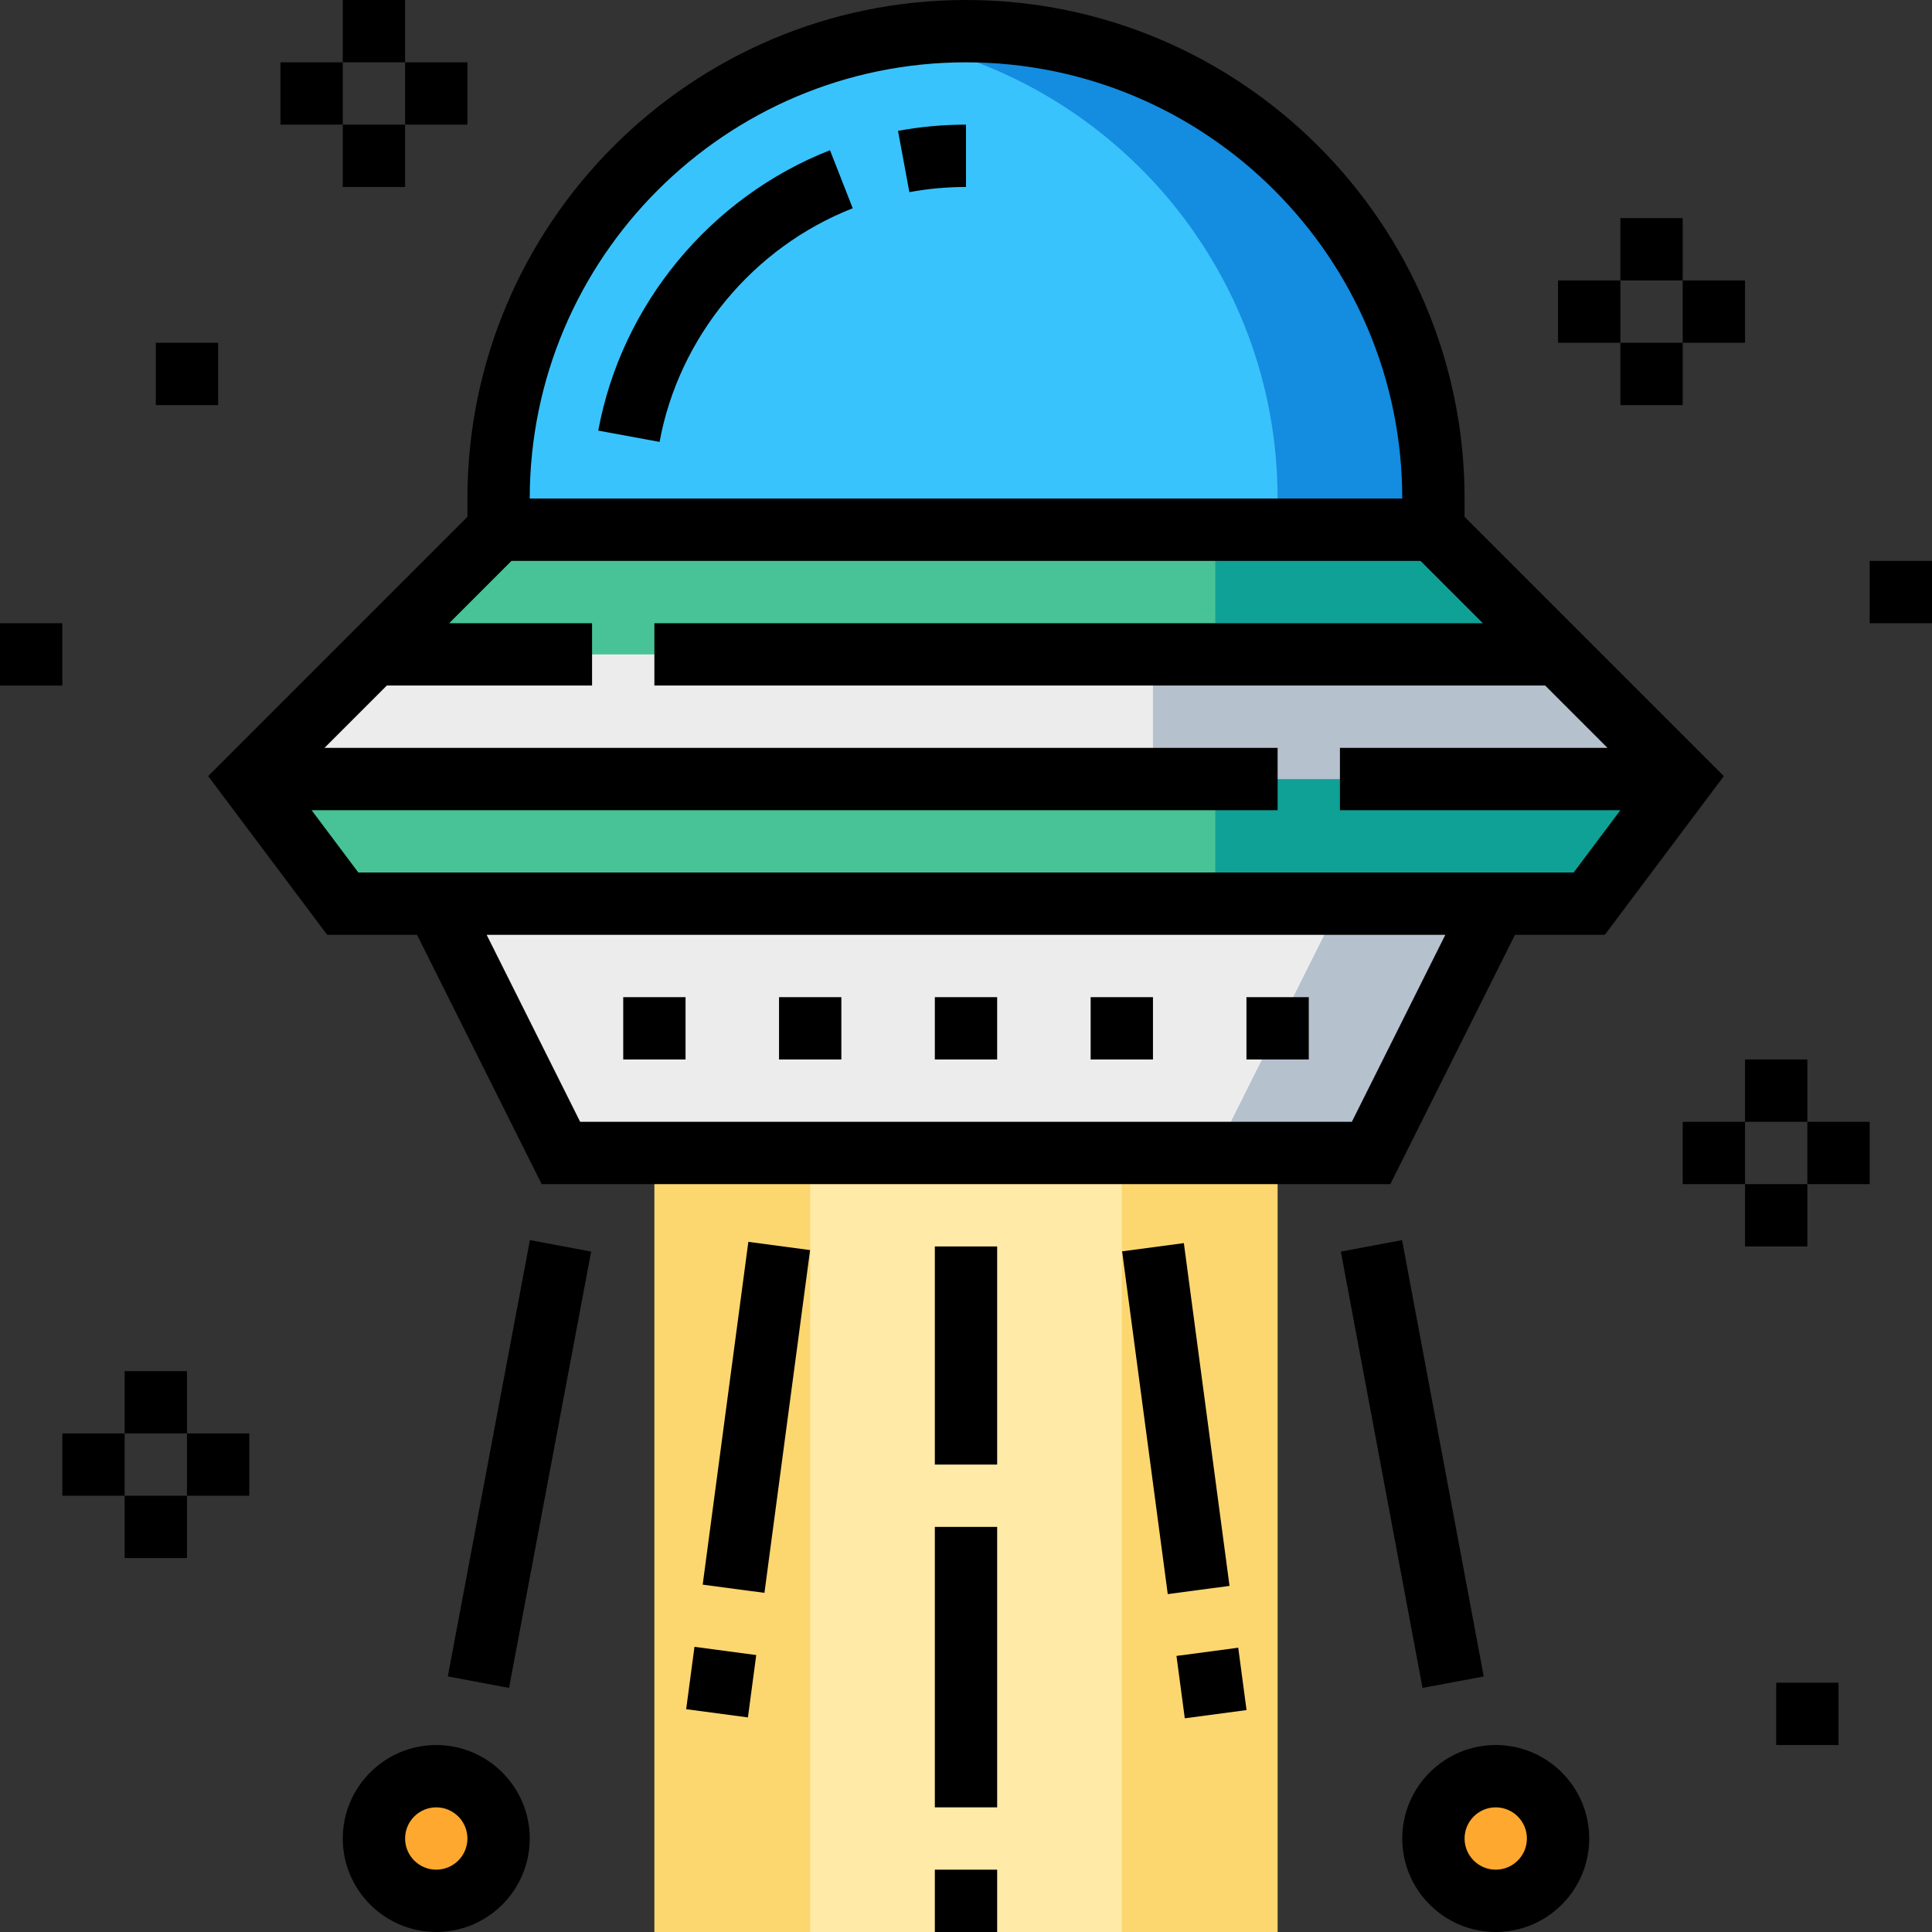 <?xml version="1.0" encoding="iso-8859-1"?>
<!-- Generator: Adobe Illustrator 19.0.0, SVG Export Plug-In . SVG Version: 6.00 Build 0)  -->
<svg version="1.1" id="Capa_1" xmlns="http://www.w3.org/2000/svg" xmlns:xlink="http://www.w3.org/1999/xlink" x="0px" y="0px"
	 viewBox="0 0 496 496" style="enable-background:new 0 0 496 496;" xml:space="preserve">
<rect x="0" y="0" width="496" height="496" fill="#333333" stroke="none"/>
<rect x="168" y="296" style="fill:#FCD770;" width="160" height="200"/>
<rect x="208" y="296" style="fill:#FFEAA7;" width="80" height="200"/>
<polygon style="fill:#48C397;" points="368,136 432,200 408,232 88,232 64,200 128,136 "/>
<polygon style="fill:#0FA196;" points="368,136 312,136 312,232 408,232 432,200 "/>
<polygon style="fill:#ECECEC;" points="96,168 64,200 432,200 400,168 "/>
<polygon style="fill:#B6C1CE;" points="296,168 296,200 432,200 400,168 "/>
<g>
	<circle style="fill:#FEA82F;" cx="384" cy="472" r="16"/>
	<circle style="fill:#FEA82F;" cx="112" cy="472" r="16"/>
</g>
<path style="fill:#39C3FC;" d="M248,8c-66.272,0-120,53.728-120,120v8h240v-8C368,61.728,314.272,8,248,8z"/>
<path style="fill:#148CE0;" d="M248,8c-6.832,0-13.48,0.704-20,1.8c56.736,9.536,100,58.752,100,118.2v8h40v-8
	C368,61.728,314.272,8,248,8z"/>
<polygon style="fill:#ECECEC;" points="112,232 144,296 352,296 384,232 "/>
<polygon style="fill:#B6C1CE;" points="344,232 312,296 352,296 384,232 "/>
<rect x="32" y="352" width="16" height="16"/>
<rect x="16" y="368" width="16" height="16"/>
<rect x="32" y="384" width="16" height="16"/>
<rect x="48" y="368" width="16" height="16"/>
<path d="M376,132.688V128C376,57.424,318.576,0,248,0S120,57.424,120,128v4.688l-66.56,66.56L84,240h23.056l32,64h217.888l32-64H412
	l30.56-40.752L376,132.688z M248,16c61.76,0,112,50.24,112,112H136C136,66.24,186.24,16,248,16z M347.056,288H148.944l-24-48
	h246.112L347.056,288z M404,224H92l-12-16h248v-16H83.312l16-16H152v-16h-36.688l16-16h233.376l16,16H168v16h228.688l16,16H344v16
	h72L404,224z"/>
<rect x="354.516" y="319.033" transform="matrix(-0.983 0.184 -0.184 -0.983 788.111 678.772)" width="15.992" height="113.955"/>
<path d="M384,448c-13.232,0-24,10.768-24,24s10.768,24,24,24s24-10.768,24-24S397.232,448,384,448z M384,480c-4.416,0-8-3.584-8-8
	s3.584-8,8-8s8,3.584,8,8S388.416,480,384,480z"/>
<rect x="76.514" y="367.98" transform="matrix(-0.185 0.983 -0.983 -0.185 527.645 314.187)" width="113.95" height="15.992"/>
<path d="M112,448c-13.232,0-24,10.768-24,24s10.768,24,24,24s24-10.768,24-24S125.232,448,112,448z M112,480c-4.416,0-8-3.584-8-8
	s3.584-8,8-8s8,3.584,8,8S116.416,480,112,480z"/>
<rect x="240" y="320" width="16" height="56"/>
<rect x="240" y="392" width="16" height="72"/>
<rect x="240" y="480" width="16" height="16"/>
<rect x="302.911" y="423.925" transform="matrix(-0.991 0.132 -0.132 -0.991 676.166 819.15)" width="15.999" height="16.159"/>
<rect x="293.855" y="319.634" transform="matrix(-0.991 0.132 -0.132 -0.991 649.055 685.112)" width="16" height="88.802"/>
<rect x="176.99" y="423.991" transform="matrix(-0.132 0.991 -0.991 -0.132 637.685 305.47)" width="16.16" height="16"/>
<rect x="149.725" y="356.004" transform="matrix(-0.132 0.991 -0.991 -0.132 580.54 219.546)" width="88.802" height="16"/>
<path d="M153.592,110.552l15.736,2.896c4.968-26.96,23.968-49.944,49.592-59.984l-5.84-14.896
	C182.352,50.616,159.552,78.192,153.592,110.552z"/>
<path d="M233.456,49.328C238.208,48.448,243.112,48,248,48V32c-5.856,0-11.736,0.536-17.456,1.592L233.456,49.328z"/>
<rect x="240" y="256" width="16" height="16"/>
<rect x="200" y="256" width="16" height="16"/>
<rect x="160" y="256" width="16" height="16"/>
<rect x="320" y="256" width="16" height="16"/>
<rect x="280" y="256" width="16" height="16"/>
<rect x="456" y="432" width="16" height="16"/>
<rect y="160" width="16" height="16"/>
<rect x="480" y="144" width="16" height="16"/>
<rect x="88" width="16" height="16"/>
<rect x="72" y="16" width="16" height="16"/>
<rect x="88" y="32" width="16" height="16"/>
<rect x="104" y="16" width="16" height="16"/>
<rect x="416" y="56" width="16" height="16"/>
<rect x="400" y="72" width="16" height="16"/>
<rect x="416" y="88" width="16" height="16"/>
<rect x="432" y="72" width="16" height="16"/>
<rect x="448" y="272" width="16" height="16"/>
<rect x="432" y="288" width="16" height="16"/>
<rect x="448" y="304" width="16" height="16"/>
<rect x="464" y="288" width="16" height="16"/>
<rect x="40" y="88" width="16" height="16"/>
<g>
</g>
<g>
</g>
<g>
</g>
<g>
</g>
<g>
</g>
<g>
</g>
<g>
</g>
<g>
</g>
<g>
</g>
<g>
</g>
<g>
</g>
<g>
</g>
<g>
</g>
<g>
</g>
<g>
</g>
</svg>
